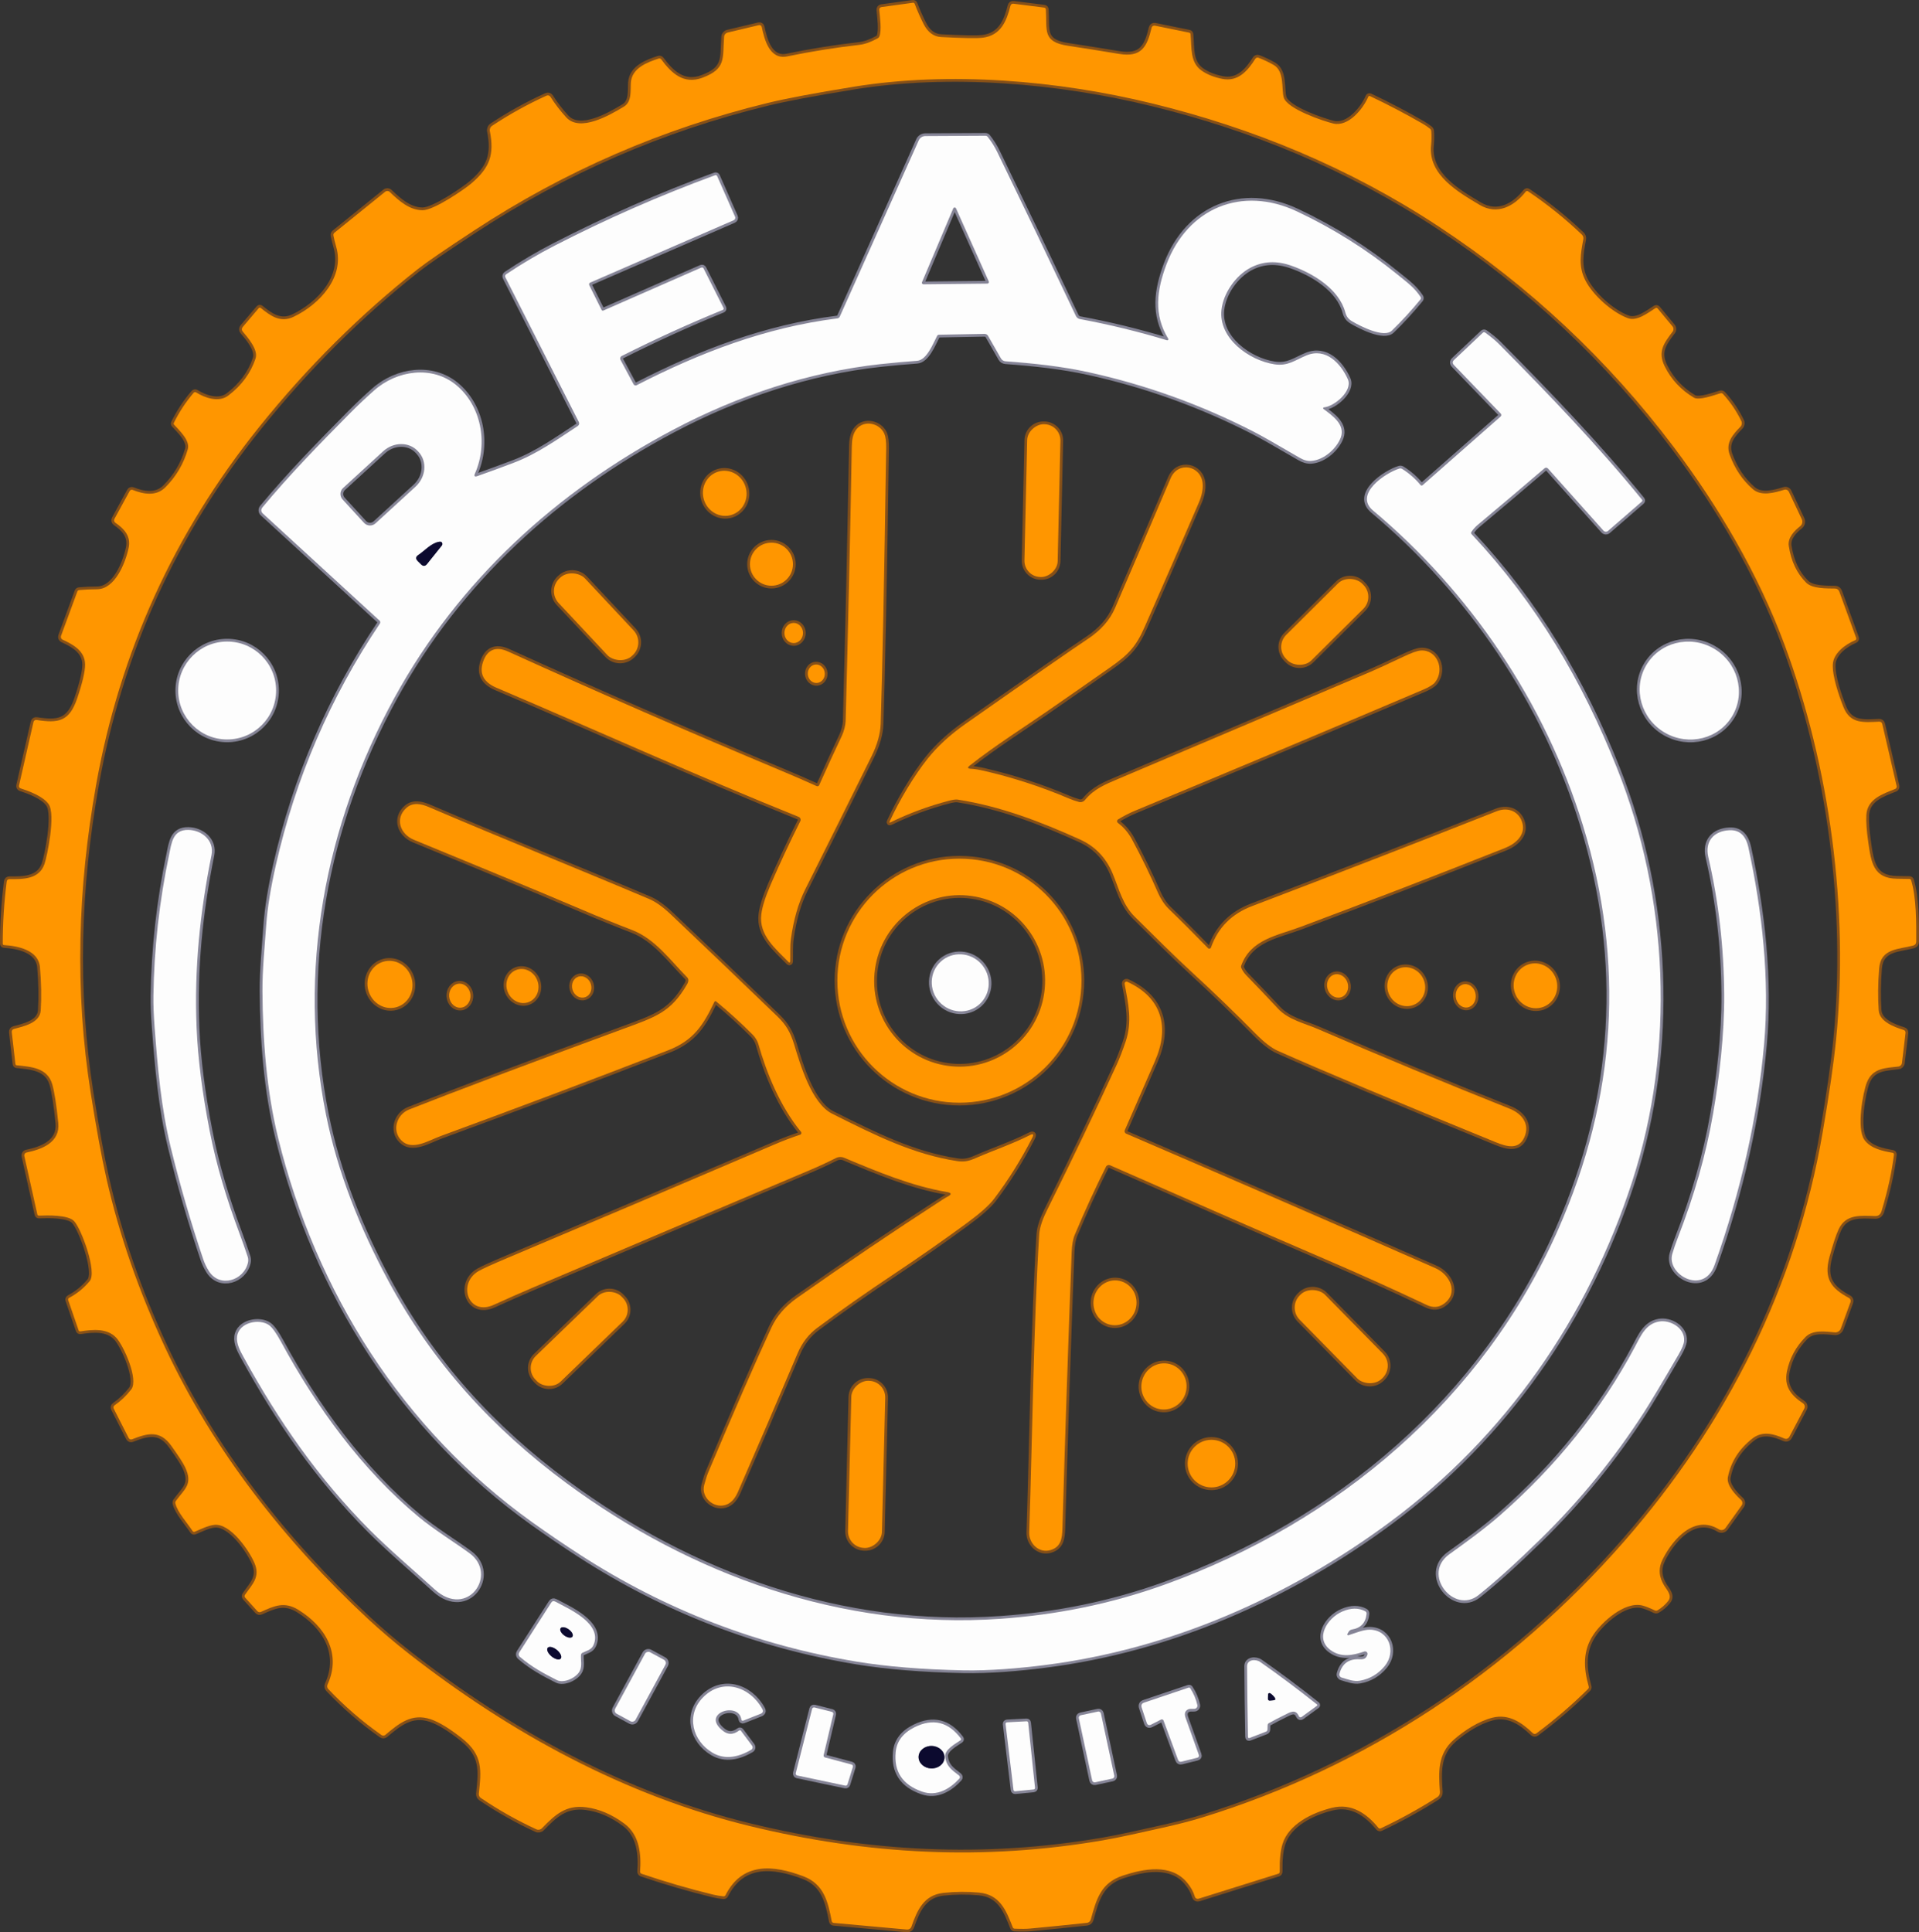 <?xml version="1.0" encoding="UTF-8"?>
<svg id="Capa_2" data-name="Capa 2" xmlns="http://www.w3.org/2000/svg" viewBox="0 0 698.48 703.35">
  <rect x="0" y="0" width="698.48" height="703.35" fill="#333333" stroke="none"/>
  <g id="Capa_1-2" data-name="Capa 1">
    <g>
      <g>
        <path d="m628.92,537.63c1.09-5.55,4.07-10.23,8.94-14.04,3.65-2.86,7.74-1.68,11.47-.04.91.39,1.6.15,2.06-.73l5.33-10.1c.36-.68.15-1.53-.5-1.96-4.3-2.87-6.96-6.13-5.79-11.67,1-4.77,3.25-8.92,6.76-12.45,2.72-2.74,7.32-1.92,10.66-1.67.96.08,1.85-.49,2.17-1.39l3.52-9.62c.21-.58-.03-1.23-.57-1.52-6.39-3.48-9.26-6.93-7.08-14.92,1.29-4.71,2.4-8.06,3.33-10.06,2.64-5.68,8.13-4.93,13.33-4.82,1.17.03,1.94-.59,2.32-1.86,2.25-7.46,3.75-14.29,4.5-20.5.04-.33-.18-.63-.51-.69-3.63-.62-8.05-1.56-10.27-4.73-2.92-4.18-.52-17.24.91-20.86,2.11-5.37,6.93-5.22,11.49-5.8.69-.09,1.22-.63,1.3-1.31l1.29-10.87c.07-.59-.18-.97-.74-1.14-3.34-1.07-8.71-2.93-9.02-7.13-.34-4.57-.29-9.65.16-15.26.58-7.38,7.17-6.9,12.36-8.31.75-.21,1.13-.7,1.13-1.47.02-6.97.08-15.87-1.83-22.27-.1-.33-.32-.5-.67-.51-.93-.02-2.42-.04-4.45-.07-8.59-.1-9.43-5.8-10.51-13.34-.59-4.06-.82-7.32-.7-9.77.28-5.93,5.91-7.74,10.5-9.58.41-.17.64-.61.54-1.04l-5.22-22.56c-.15-.62-.54-.92-1.17-.89-5.66.21-10.52.91-13-5.37-1.76-4.46-4.06-11.21-3.85-15.47.19-4.1,4.58-7.31,8.13-8.79.33-.13.49-.51.37-.85l-6.16-16.92c-.24-.63-.83-1.06-1.5-1.07-3.02-.04-8.28.1-10.5-2.1-3.39-3.35-5.51-7.8-6.36-13.37-.47-3.03,2.05-5.57,4.12-7.19.78-.61,1.03-1.67.61-2.56l-4.7-9.98c-.3-.64-1.02-.96-1.69-.75-3.51,1.07-8.34,2.46-11.4-.19-3.79-3.28-6.61-7.47-8.46-12.57-1.6-4.4,1.22-7.37,3.93-10.2.52-.54.64-1.35.32-2.02-1.75-3.63-3.99-6.93-6.7-9.9-.23-.25-.57-.34-.89-.25-2.33.69-7.8,2.71-9.66,1.62-4.71-2.79-8.25-6.59-10.64-11.4-2.69-5.43-.19-8.56,2.89-12.65.42-.56.4-1.34-.05-1.89l-5.38-6.49c-.25-.31-.55-.36-.9-.14-2.76,1.75-6.67,4.85-9.98,3.63-5.83-2.16-12.78-8.43-15.49-13.8-2.56-5.06-1.73-9.56-.72-14.92.12-.64-.09-1.29-.56-1.73-6.08-5.8-12.61-11.05-19.58-15.74-.26-.18-.62-.12-.82.13-4.19,5.31-10.32,8.68-16.82,4.81-7.98-4.76-18.64-10.95-17.65-21.54.19-1.96.21-3.73.08-5.32-.03-.34-.2-.65-.46-.86-.84-.67-1.73-1.28-2.67-1.82-6.29-3.62-12.68-6.97-19.17-10.04-.24-.11-.53,0-.63.24-1.88,4.4-7.22,11.02-12.71,9.74-3.43-.8-16.76-5.25-18.04-9.44-.91-2.95.36-9.54-3.65-11.86-1.79-1.03-3.64-1.9-5.55-2.63-.44-.17-.94,0-1.19.4-2.74,4.35-6.28,8.47-12.07,7.27-3.02-.62-5.51-1.62-7.46-3.01-4.25-3.01-3.55-8.19-4.01-13.2-.03-.35-.22-.56-.57-.63l-12.42-2.53c-.54-.11-1.07.23-1.2.76-1.65,6.95-3.67,10.89-11.86,9.52-6.16-1.03-12.33-2.01-18.5-2.94-9.48-1.42-7.66-5.54-8.11-13.17-.02-.45-.25-.7-.7-.75l-11.04-1.39c-.63-.07-1.02.19-1.17.8-1.4,5.52-3.46,10.68-9.98,11.55-2.07.28-7.15.2-15.24-.23-2.74-.15-4.87-1.74-6.4-4.77-1.19-2.35-2.26-4.78-3.22-7.29-.13-.32-.36-.46-.7-.41l-11.4,1.56c-.5.07-.85.52-.8,1.02.22,2.41.93,7.39.06,9.64-.11.3-.33.55-.61.7-2.48,1.37-4.7,2.16-6.67,2.39-8.83,1.01-17.6,2.41-26.31,4.21-6.41,1.32-8.27-6.19-9.25-10.75-.1-.46-.56-.74-1.02-.64l-11.37,2.7c-.73.17-1.26.79-1.31,1.53-.59,7.92.84,11.67-7.92,14.94-6.71,2.5-11.16-1.55-14.93-6.68-.22-.3-.61-.42-.96-.31-4.2,1.35-9.75,3.47-10.12,8.7-.2,2.94.43,7.01-2.56,8.81-5.28,3.18-15.96,9.35-20.96,3.89-2.2-2.41-4.11-4.9-5.74-7.48-.3-.48-.91-.66-1.43-.42-6.9,3.13-13.51,6.78-19.82,10.97-.65.42-.97,1.2-.82,1.96,1.68,8.56-.03,13.29-6.73,19.01-2.65,2.25-13.64,9.79-17.76,9.77-4.81-.02-8.71-3.54-11.94-6.66-.46-.44-1.18-.47-1.68-.07l-18.47,14.92c-.29.23-.43.61-.36.98.19,1.05.54,2.47,1.05,4.26,3.08,10.95-6.08,20.82-15.5,25.34-4.86,2.34-8.41-.32-12.01-3.21-.22-.18-.54-.15-.72.07l-5.85,6.89c-.4.47-.4,1.15,0,1.61,1.92,2.26,5.74,6.69,4.69,9.83-1.77,5.32-5.09,9.83-9.96,13.52-3.4,2.57-8.46.85-11.66-1.18-.29-.18-.67-.13-.89.13-2.89,3.36-5.3,7.03-7.24,11-.1.21-.06.45.09.61,1.91,2.12,5.91,5.75,5,8.94-1.5,5.28-4.22,9.9-8.15,13.85-3.42,3.44-8.04,2.48-11.92.96-.41-.16-.88.01-1.09.4l-5.54,10.15c-.26.49-.12,1.1.34,1.41,3.18,2.18,5.75,4.86,4.81,9.22-1.17,5.42-4.92,14.96-11.51,14.98-2.1,0-4.26.1-6.49.3-.29.02-.54.21-.64.48l-5.96,16.21c-.19.53.06,1.12.57,1.36,3.86,1.79,8.16,4.09,8.2,9.06,0,2.51-.95,6.63-2.9,12.38-2.83,8.35-6.79,9.03-14.78,7.78-.51-.08-.99.24-1.11.74l-5.27,23.15c-.1.43.15.87.57,1.01,3.18,1.05,8.28,2.9,10.25,5.81,2.55,3.75-.56,18.94-1.56,21.77-1.98,5.6-7.83,5.5-12.65,5.46-.65-.01-1.01.31-1.09.95-.95,7.48-1.43,14.99-1.43,22.53,0,.33.17.51.5.53,5.01.31,12.49,1.83,13.03,8.01.49,5.67.59,10.91.29,15.74-.28,4.59-6.12,5.8-9.67,6.75-.65.17-.94.6-.87,1.27l1.31,11.46c.03.32.21.5.52.53,5.08.55,11.2.81,12.93,6.99.8,2.86,1.52,7.53,2.17,14,.71,7.12-5.96,9.58-11.51,10.74-.6.12-.98.71-.85,1.31l4.72,21.17c.08.37.3.54.67.52,2.96-.11,10.63-.36,12.79,2.05,2.69,3,8.36,18.47,5.62,21.76-2.13,2.55-4.61,4.58-7.45,6.07-.33.17-.48.56-.36.91l3.76,10.91c.11.34.35.48.7.43,4.47-.71,9.77-1.21,13.04,2.34,2.65,2.86,8.2,15.17,5.43,18.76-1.76,2.28-3.79,4.22-6.09,5.81-.38.26-.51.77-.3,1.18l5.46,10.73c.23.44.75.64,1.21.46,5.73-2.24,10.14-3.43,14.28,2.34,2.62,3.65,4.29,6.23,5.01,7.73,3.04,6.36-.21,7.98-3.34,12.37-.19.27-.25.57-.17.9.79,3.29,4.34,7.07,6.27,10.04.2.31.47.39.8.25,2.26-.95,4.76-2.22,7.06-2.49,5.86-.69,12.63,9.24,14.62,13.79,2.28,5.23-.77,7.8-3.42,11.66-.22.32-.2.74.06,1.03l4.45,4.93c.33.36.85.47,1.29.27,4.88-2.19,8.5-3.92,13.65-.75,9.61,5.93,15.83,15.78,10.61,27.19-.25.55-.15,1.2.27,1.64,5.88,6.22,12.32,11.79,19.33,16.72.45.32,1.05.29,1.47-.06,4.9-4.12,9.56-8.01,16.48-5.67,3.09,1.05,6.93,3.39,11.51,7.04,7.53,6,6.91,11.56,6,20.06-.06.62.22,1.22.73,1.56,6.43,4.35,13.18,8.16,20.24,11.41.67.31,1.47.16,1.99-.37,4.7-4.81,8.61-8.62,16.07-7.66,4.79.62,9.45,2.61,13.97,5.97,5.52,4.09,6.17,11.15,5.7,17.43-.02.36.2.69.54.8,8.62,2.93,17.29,5.46,26.02,7.59,1.21.29,2.46.5,3.77.63.32.03.63-.14.77-.43,6.12-12.1,17.4-11.02,28.4-6.84,7.45,2.83,8.91,9.32,10.25,16.31.07.34.35.6.7.63l26.65,2.42c.74.06,1.43-.38,1.67-1.08,2.07-5.9,4.44-11.48,11.64-12.26,4.3-.47,8.6-.5,12.91-.11,7.68.7,9.91,6.46,12.33,12.64.11.29.38.48.68.49,2.37.11,4.29.09,5.74-.05,6.95-.65,13.81-1.34,20.57-2.07.66-.07,1.22-.54,1.4-1.18,2.07-7.36,3.56-13.35,11.74-16.04,7.5-2.47,17.5-4.47,23.32,2.57,1.35,1.63,2.26,3.28,2.75,4.93.25.85.79,1.15,1.64.88l28.73-9.01c.4-.12.6-.39.59-.81-.07-4.22.26-7.56,1.01-10.01,2.21-7.31,10.94-11.46,18.01-13.2,7.15-1.76,12.6,2.03,16.91,7.29.2.25.55.32.84.18,7.11-3.35,13.98-7.13,20.61-11.35.63-.4.99-1.11.94-1.86-.52-7.22-.89-13.89,5.11-19.11,3.8-3.31,8.91-6.66,13.98-7.96,5.94-1.52,10.68,1.76,14.71,5.63.36.35.92.38,1.32.08,6.64-4.94,12.9-10.32,18.79-16.15.25-.25.33-.56.24-.91-1.92-6.78-2.19-13.04,1.71-18.86,3.02-4.52,11.25-12.13,17.7-10.65,1.09.25,2.66.86,4.69,1.83.29.14.64.13.92-.03,1.49-.87,2.77-1.99,3.86-3.34,1.62-2.01-.34-3.98-1.35-5.61-1.99-3.22-2.29-6.31-.54-9.76,3.62-7.13,11.46-16.28,20.41-10.78.79.49,1.83.28,2.37-.48l5.86-8.17c.47-.65.38-1.55-.21-2.09-2.06-1.92-5.34-5.3-4.76-8.3" vector-effect="non-scaling-stroke" style="fill: none; stroke: #865018; stroke-width: 2px;"/>
        <path d="m649.49,234.52c-9.5-25.56-23.94-50.14-40.32-71.86-23.89-31.67-52.4-58.42-85.53-80.23-32.72-21.55-67.85-35.87-104.08-44.73-34.35-8.41-73.84-11.8-108.76-6.13-14.35,2.33-24.85,4.31-31.5,5.94-38.18,9.31-73.69,24.73-106.54,46.26-10.55,6.91-17.46,11.65-20.72,14.22-20.98,16.53-40.19,35.64-57.64,57.35-31.01,38.59-50.82,82.07-59.43,130.43-6.66,37.4-7.87,74.66-1.92,112.24,2.02,12.78,3.91,23.05,5.66,30.8,4.67,20.67,11.82,41.26,21.44,61.78,17.47,37.29,43.64,70.58,73.66,98.55,4.79,4.45,9.86,8.77,15.21,12.95,36.7,28.65,78.45,51.54,123.97,62.6,42.77,10.4,85.01,12.64,128.5,5.16,6.58-1.13,13.88-2.86,20.79-4.37,6.01-1.32,11.15-2.64,15.42-3.96,59.15-18.25,111.94-52.93,153.54-100.56,37.32-42.74,62.49-92.57,72.15-148.69,2.41-13.99,4.04-25.25,4.89-33.76,4.75-47.58-2.29-99.55-18.79-143.99" vector-effect="non-scaling-stroke" style="fill: none; stroke: #865018; stroke-width: 2px;"/>
        <path d="m172.89,172.32c4.87-11.03,2.26-24.72-6.95-32.26-8.57-7.01-21.33-5.43-29.78,2.07-3.05,2.7-6,5.49-8.86,8.38-10.92,11.03-21.94,22.3-31.85,34.26-.51.62-.45,1.53.14,2.07l42.58,39.08c.29.26.32.72.08,1.08-18.02,26.85-30.63,56.11-37.82,87.79-1.9,8.36-3.07,15.54-3.5,21.55-.59,8.19-1.45,16.72-1.4,24.58.11,17.75,1.48,36.09,5.72,53.35,13.76,55.96,45.27,106.02,92.47,139.8,5.76,4.12,11.61,8.1,17.55,11.94,30.87,19.93,64.46,32.88,100.77,38.85,10.8,1.77,23.64,2.82,38.53,3.13,9.59.2,20.46-.75,29.56-1.9,45.84-5.78,88.89-24.71,125.99-52.24,41.73-30.96,71.94-74.28,87.98-123.81,15.73-48.58,13.33-103.05-5.51-150.38-12.64-31.78-29.38-60.09-52.93-85.2-.26-.27-.29-.56-.08-.87.63-.95,1.39-1.79,2.28-2.54,8.24-6.89,16.35-13.76,24.33-20.6.37-.32.93-.28,1.25.09l20.2,22.62c.43.47,1.16.52,1.64.1l12.32-10.69c.21-.18.24-.5.06-.71-16.1-19.75-34.12-38.57-52.07-56.64-1.31-1.32-2.99-2.71-5.04-4.17-.24-.18-.58-.16-.81.05l-10.46,9.89c-.66.62-.68,1.25-.05,1.9l17,17.65c.29.31.28.79-.04,1.07l-28.33,24.95c-.3.27-.58.25-.84-.06-1.91-2.29-4.12-4.22-6.65-5.81-.32-.2-.66-.25-1.02-.14-5.05,1.52-16.68,9.34-9.6,15.27,35.4,29.68,62.67,69.93,76.37,114.5,15.32,49.86,12.33,98.93-8.97,147.2-27.24,61.74-80.09,106.5-143.12,129.23-19.59,7.06-39.37,11.03-59.93,12.47-57.37,4.02-112.48-15.86-157.91-49.38-26.92-19.86-48.92-44.02-64.93-73.8-10.24-19.05-18.38-39.27-22.59-60.29-10.46-52.27-.58-105.31,24.94-151.84,23.42-42.71,59.16-75.13,101.39-97.47,23.46-12.42,49.37-21.08,75.62-23.92,4.38-.47,8.77-.87,13.17-1.19,3.55-.25,5.81-6.26,7.3-9.07.14-.27.37-.41.68-.42l16.57-.31c.54,0,1.05.27,1.31.74l4.68,8.19c.34.6.96.99,1.64,1.04,10.13.74,20.49,1.83,30.32,4,20.87,4.6,40.85,11.8,59.94,21.59,2.87,1.47,8.48,4.65,16.84,9.54,1.49.87,2.9,1.25,4.24,1.14,4.71-.36,9.25-4.62,10.7-8.49,1.78-4.76-3.15-8.08-6.29-10.43-.23-.17-.13-.55.16-.57,3.72-.29,10.61-6,8.7-10.27-2.59-5.77-7.99-11.55-15.01-8.66-4.21,1.73-6.82,4.01-11.69,3.25-9.31-1.44-20.41-9.47-19.28-19.81.66-6.06,5.13-12.47,10.51-15.32,4.55-2.42,9.52-2.67,14.93-.76,7.95,2.81,17.3,8.47,19.6,16.9.44,1.62,1.13,2.53,2.48,3.33,3.01,1.79,11.61,6.19,14.48,3.41,3.69-3.58,7.16-7.37,10.43-11.36.21-.26.23-.63.04-.91-2.28-3.39-4.37-4.87-8.51-8.23-11.23-9.11-23.4-16.74-36.49-22.9-20.07-9.44-39.72-1.26-47.49,19.24-3.58,9.47-4.73,18.37.62,27.08.19.31-.1.68-.44.58-10.41-3.15-20.97-5.72-31.68-7.71-.63-.11-1.18-.53-1.46-1.12-9.45-19.95-19-39.84-28.63-59.67-.95-1.97-2.11-3.81-3.47-5.53-.21-.27-.5-.41-.85-.41l-21.88.11c-1.03.01-1.96.61-2.38,1.55l-28.75,64.17c-.16.35-.49.6-.87.65-26.07,3.3-49.91,12.41-73.07,24.32-.4.21-.89.05-1.1-.34l-4.77-8.9c-.27-.5-.07-1.13.44-1.39,12.04-6.08,24.3-11.67,36.79-16.77.28-.11.4-.44.27-.71l-7.23-14.33c-.21-.41-.52-.53-.95-.34l-35.5,15.58c-.33.15-.57.06-.73-.26l-4.42-8.86c-.2-.4-.1-.85.23-.99l52.31-22.74c.49-.21.71-.78.5-1.27l-6.54-14.81c-.12-.28-.44-.41-.73-.31-19.97,7.33-39.43,15.87-58.38,25.62-6.02,3.1-11.91,6.58-17.67,10.43-.37.24-.49.73-.29,1.13l26.73,52.66c.26.51.09,1.14-.39,1.46-7.6,4.98-14.82,10.14-23.25,13.35-4.33,1.65-8.75,3.27-13.26,4.86-1.04.37-1.34.05-.89-.96" vector-effect="non-scaling-stroke" style="fill: none; stroke: #858496; stroke-width: 2px;"/>
        <path d="m298.17,285.77c-.16.36-.58.52-.94.36-4.27-1.93-8.57-3.8-12.9-5.61-33.35-13.97-66.48-28.42-99.4-43.37-4.43-2.02-7.67-.7-9.16,3.89-1.37,4.21.27,7.3,4.91,9.28,36.7,15.62,73.16,32.17,110.02,47.01.62.25.89.98.59,1.57-3.86,7.72-7.44,15.4-10.75,23.03-1.93,4.47-3.08,8.08-3.43,10.83-.98,7.61,5.2,12.6,9.98,17.48.19.19.52.06.53-.21.1-2.74-.11-5.62.25-8.22.98-7.09,2.71-13.11,5.19-18.04,8.09-16.11,16.14-32.25,24.13-48.41,2.12-4.28,3.24-8.23,3.36-11.85.63-19.16,1.3-52.6,2.01-100.31.04-2.42-.18-4.18-.65-5.27-1.67-3.9-7.31-5.21-10.13-1.74-1.43,1.74-1.7,4.08-1.74,6.32-.6,33.33-1.35,66.67-2.25,100-.04,1.37-.61,3.71-1.32,5.21-2.85,6.02-5.62,12.04-8.3,18.05" vector-effect="non-scaling-stroke" style="fill: none; stroke: #865018; stroke-width: 2px;"/>
        <path d="m385.97,160.46c.07-3.26-2.52-5.97-5.77-6.04h-.28c-3.26-.08-5.97,2.51-6.04,5.77l-.99,43.79c-.07,3.26,2.52,5.97,5.77,6.04h.28c3.26.08,5.97-2.51,6.04-5.77l.99-43.79" vector-effect="non-scaling-stroke" style="fill: none; stroke: #865018; stroke-width: 2px;"/>
        <path d="m440.78,344.88c-.16.45-.74.58-1.08.23-4.77-4.91-9.53-9.68-14.3-14.29-1.6-1.55-2.96-3.68-3.87-5.76-2.9-6.63-6.06-13.12-9.49-19.49-1.33-2.46-3.03-4.47-5.12-6.03-.45-.33-.41-1.01.06-1.3,2.03-1.25,4.14-2.32,6.33-3.23,34.93-14.49,69.8-29.14,104.61-43.94,2.29-.97,3.77-1.89,4.45-2.76,3.66-4.71.6-11.94-5.25-11.53-1.25.09-3.35.84-6.32,2.26-5.45,2.59-9.9,4.63-13.37,6.1-14.08,6-44.23,18.8-90.46,38.39-4.66,1.98-8.75,3.61-12.04,7.64-.54.66-1.4.94-2.22.73-1.17-.31-2.41-.74-3.74-1.3-10.02-4.25-20.33-7.6-30.93-10.05-1.77-.41-3.36-.65-4.76-.73-1.09-.07-1.21-.44-.35-1.13,8.94-7.08,20.53-14.47,27.77-19.49,7.81-5.4,15.61-10.83,23.4-16.29,6.77-4.74,9.41-7.62,12.55-14.76,6.62-15.02,13.18-30.06,19.68-45.13,1.12-2.59,1.59-4.93,1.42-7-.54-6.59-8.98-8.26-11.66-1.96-6.7,15.76-13.44,31.51-20.22,47.24-1.87,4.35-5.15,8.09-9.82,11.2-6.1,4.06-20.96,14.38-44.57,30.95-5.64,3.95-10.28,8.22-13.92,12.8-4.8,6.04-10.14,14.93-13.74,22.76-.18.39-.07.5.32.31,6.75-3.31,13.83-5.92,21.22-7.85,1.47-.39,2.54-.53,3.19-.43,15.58,2.41,30.21,8.03,44.51,14.5,5.5,2.49,9.45,6.58,11.86,12.25,2.37,5.62,3.65,11.5,8.16,15.94,7.05,6.96,13.68,13.65,21.31,20.67,7.69,7.07,15.19,14.32,22.52,21.75,3.15,3.19,5.86,5.29,8.14,6.31,15.96,7.12,42.44,18.23,79.43,33.32,4.01,1.63,8.26,2.8,10.33-1.76,2.24-4.93-.98-8.73-5.33-10.46-23.38-9.33-46.62-18.99-69.73-28.97-4.98-2.15-10.75-3.36-14.57-7.45-3.82-4.09-7.68-8.15-11.58-12.16-.75-.77-1.35-1.66-1.8-2.66-.12-.26-.13-.55-.03-.82,3.46-9.63,13.13-10.94,21.63-14.13,24.91-9.33,49.72-18.9,74.44-28.72,3.86-1.54,7.38-4.68,6.32-8.92-1.08-4.32-5.17-6.12-9.34-4.47-29.63,11.71-59.33,23.22-89.08,34.55-7.42,2.82-12.41,7.84-14.96,15.07" vector-effect="non-scaling-stroke" style="fill: none; stroke: #865018; stroke-width: 2px;"/>
        <path d="m266.28,187.42c4.17-1.32,6.45-5.9,5.09-10.24-1.37-4.34-5.86-6.8-10.04-5.47-4.17,1.32-6.45,5.9-5.09,10.24,1.37,4.34,5.86,6.8,10.04,5.47" vector-effect="non-scaling-stroke" style="fill: none; stroke: #865018; stroke-width: 2px;"/>
        <path d="m288.62,205.36c0-4.32-3.51-7.83-7.83-7.83s-7.83,3.51-7.83,7.83,3.51,7.83,7.83,7.83,7.83-3.51,7.83-7.83" vector-effect="non-scaling-stroke" style="fill: none; stroke: #865018; stroke-width: 2px;"/>
        <path d="m212.93,210.55c-2.4-2.57-6.43-2.7-9-.3l-.28.26c-2.57,2.41-2.7,6.44-.3,9l17.7,18.91c2.4,2.57,6.43,2.7,9,.3l.28-.26c2.57-2.41,2.7-6.44.3-9l-17.7-18.91" vector-effect="non-scaling-stroke" style="fill: none; stroke: #865018; stroke-width: 2px;"/>
        <path d="m495.75,212.39c-2.41-2.42-6.32-2.43-8.74-.03l-18.86,18.73c-2.42,2.41-2.44,6.32-.03,8.74l.49.5c2.41,2.42,6.32,2.43,8.74.03l18.86-18.73c2.42-2.41,2.44-6.32.03-8.74l-.49-.5" vector-effect="non-scaling-stroke" style="fill: none; stroke: #865018; stroke-width: 2px;"/>
        <path d="m288.92,234.08c1.86,0,3.36-1.67,3.35-3.69,0-2.03-1.54-3.66-3.41-3.65-1.86,0-3.36,1.67-3.35,3.69,0,2.03,1.54,3.66,3.41,3.65" vector-effect="non-scaling-stroke" style="fill: none; stroke: #865018; stroke-width: 2px;"/>
        <path d="m100.5,251.34c0-9.84-7.98-17.82-17.82-17.82s-17.82,7.98-17.82,17.82,7.98,17.82,17.82,17.82,17.82-7.98,17.82-17.82" vector-effect="non-scaling-stroke" style="fill: none; stroke: #858496; stroke-width: 2px;"/>
        <path d="m630.63,260.43c4.88-8.48,1.77-19.41-6.93-24.42-8.71-5.01-19.71-2.19-24.59,6.29-4.88,8.48-1.77,19.41,6.93,24.42,8.71,5.01,19.71,2.19,24.59-6.29" vector-effect="non-scaling-stroke" style="fill: none; stroke: #858496; stroke-width: 2px;"/>
        <path d="m297.34,248.59c1.71-.12,2.99-1.72,2.86-3.57-.13-1.85-1.62-3.25-3.33-3.14-1.71.12-2.99,1.72-2.86,3.57.13,1.85,1.62,3.25,3.33,3.14" vector-effect="non-scaling-stroke" style="fill: none; stroke: #865018; stroke-width: 2px;"/>
        <path d="m291.21,413.04c-3.07,1.01-6.16,2.19-9.27,3.52-32.26,13.81-64.56,27.54-96.9,41.18-5.74,2.42-9.35,4.05-10.82,4.9-7.87,4.53-3.81,16.56,5.51,12.31,4.75-2.17,9.54-4.28,14.35-6.33,33.43-14.23,66.88-28.41,100.35-42.56,3.43-1.45,6.7-2.96,9.81-4.53.95-.48,2.06-.52,3.04-.11,11.88,4.99,24.59,10.31,37.34,12.46,1.78.31,1.87.87.26,1.69-.47.25-1.13.64-1.96,1.18-17.8,11.53-35.37,23.4-52.71,35.62-4.36,3.07-7.5,6.69-9.42,10.86-5.74,12.41-13.37,29.88-22.89,52.42-.51,1.19-1.03,2.81-1.58,4.85-1.22,4.55,3.37,8.47,7.54,7.35,2.38-.64,3.79-2.65,4.74-4.81,7.32-16.77,14.55-33.57,21.69-50.41,1.63-3.84,4-6.93,7.12-9.26,8.29-6.19,17.76-12.83,28.39-19.91,8.81-5.88,17.49-11.95,26.04-18.21,4.87-3.57,8.18-6.5,9.92-8.79,5.24-6.91,9.9-14.37,13.99-22.38.62-1.22.32-1.52-.9-.9-6.33,3.22-13.09,5.47-19.7,8.35-2.55,1.12-4.26,1.48-6.84,1.08-15.83-2.43-29.69-9.32-45.41-17.22-7.55-3.8-11.63-17.97-13.81-25.1-1.41-4.63-2.96-7.27-6.19-10.38-12.81-12.37-25.66-24.67-38.57-36.92-2.99-2.84-5.67-4.76-8.02-5.75-26.69-11.3-53.62-22.08-80.25-33.49-2.67-1.15-5.75-1.82-8.14.32-4.29,3.85-2.3,9.53,2.72,11.6,20.5,8.49,41.05,16.84,61.46,25.55,5.95,2.54,11.94,4.97,17.98,7.3,8.42,3.25,13.89,11.01,20.01,17.2.61.62.6,1.48-.03,2.58-5.9,10.24-11.43,11.87-23.61,16.35-34.66,12.75-60.51,22.49-77.54,29.21-4.56,1.8-6.4,7.72-2.77,11.29,3.9,3.84,9.92-.05,14.18-1.61,27.71-10.16,55.33-20.57,82.86-31.24,9.22-3.57,12.78-9.12,16.81-17.56.17-.37.42-.42.74-.16,4.64,3.81,9.08,7.85,13.31,12.11.84.85,1.66,2.21,1.94,3.17,3.06,10.74,7.92,22.78,15.55,32.1.3.37.14.93-.32,1.08" vector-effect="non-scaling-stroke" style="fill: none; stroke: #865018; stroke-width: 2px;"/>
        <path d="m87.05,448.63c-4.54-12.18-8.22-24.14-10.74-37.06-2.69-13.83-4.28-26.35-4.75-37.56-.9-21.27,1.23-41.93,5.43-62.76,1.08-5.36-3.54-9.09-8.42-9.18-5.73-.11-6.13,4.79-7.01,8.98-3.57,16.97-5.48,34.12-5.72,51.45-.05,3.2.1,7.03.44,11.5,1.08,14.29,2.31,29.1,5.88,43.71,3.35,13.69,7.28,27.21,11.79,40.58.51,1.51,1.19,2.94,2.04,4.31,3.94,6.35,12.81,3.54,14.27-3.07.15-.69.11-1.42-.11-2.1-.96-2.9-1.99-5.83-3.1-8.8" vector-effect="non-scaling-stroke" style="fill: none; stroke: #858496; stroke-width: 2px;"/>
        <path d="m610.65,450.67c-.73,1.88-1.39,3.79-1.96,5.72-2.23,7.54,11.4,15.2,15.36,4.1,9.65-27.05,15.66-53.81,18.04-80.28,2.11-23.52-.67-48.68-5.7-71.71-.95-4.39-3.27-6.5-6.95-6.31-5.57.28-9,3.97-7.65,9.8,3.76,16.22,5.69,32.98,5.78,50.28.08,13.94-1.73,29.81-4.07,43.23-2.54,14.66-6.82,29.72-12.85,45.17" vector-effect="non-scaling-stroke" style="fill: none; stroke: #858496; stroke-width: 2px;"/>
        <path d="m393.63,356.96c0-24.53-19.89-44.42-44.42-44.42s-44.42,19.89-44.42,44.42,19.89,44.42,44.42,44.42,44.42-19.89,44.42-44.42" vector-effect="non-scaling-stroke" style="fill: none; stroke: #865018; stroke-width: 2px;"/>
        <path d="m144.3,366.61c4.35-1.24,6.81-5.95,5.51-10.53-1.31-4.58-5.89-7.29-10.23-6.05-4.35,1.24-6.81,5.95-5.51,10.53,1.31,4.58,5.89,7.29,10.23,6.05" vector-effect="non-scaling-stroke" style="fill: none; stroke: #865018; stroke-width: 2px;"/>
        <path d="m561.5,366.6c4.14-1.4,6.31-6.02,4.86-10.3-1.45-4.29-5.98-6.63-10.12-5.23-4.14,1.4-6.31,6.02-4.86,10.3,1.45,4.29,5.98,6.63,10.12,5.23" vector-effect="non-scaling-stroke" style="fill: none; stroke: #865018; stroke-width: 2px;"/>
        <path d="m515.02,365.55c3.38-1.68,4.7-5.9,2.95-9.45-1.76-3.54-5.93-5.04-9.31-3.36-3.38,1.68-4.7,5.9-2.95,9.45,1.76,3.54,5.93,5.04,9.31,3.36" vector-effect="non-scaling-stroke" style="fill: none; stroke: #865018; stroke-width: 2px;"/>
        <path d="m192.49,364.72c2.96-1.18,4.32-4.75,3.04-7.97-1.29-3.21-4.73-4.86-7.7-3.68-2.96,1.18-4.32,4.75-3.04,7.97,1.29,3.21,4.73,4.86,7.7,3.68" vector-effect="non-scaling-stroke" style="fill: none; stroke: #865018; stroke-width: 2px;"/>
        <path d="m488.03,363.02c2.02-.57,3.13-2.89,2.48-5.18-.65-2.3-2.81-3.69-4.83-3.11-2.02.57-3.13,2.89-2.48,5.18.65,2.3,2.81,3.69,4.83,3.11" vector-effect="non-scaling-stroke" style="fill: none; stroke: #865018; stroke-width: 2px;"/>
        <path d="m212.94,362.99c1.84-.59,2.78-2.75,2.11-4.82-.67-2.07-2.7-3.27-4.53-2.68-1.84.59-2.78,2.75-2.11,4.82.67,2.07,2.7,3.27,4.53,2.68" vector-effect="non-scaling-stroke" style="fill: none; stroke: #865018; stroke-width: 2px;"/>
        <path d="m402.57,424.67c.27-.54.91-.77,1.47-.53,26.08,11.42,52.04,22.92,78.13,34.11,12.49,5.36,24.87,10.95,37.16,16.76,2.29,1.08,4.38.92,6.29-.49,5.54-4.1,1.87-10.72-3.11-12.91-37.41-16.45-74.94-32.77-112.58-48.95-.5-.22-.74-.8-.52-1.31,3.63-8.32,7.29-16.7,10.98-25.15,5.37-12.29,2.6-22.99-10.05-28.83-.52-.24-1.09.2-.99.76,1.36,7.29,2.84,13.72.34,21.08-1.13,3.32-2.19,6.07-3.19,8.25-7.5,16.36-15.96,34.03-25.39,53.01-1.41,2.83-2.68,6.06-2.85,8.79-2.04,32.43-2.46,72.35-3.65,108.5-.13,4.1,3.58,7.68,7.71,6.47,3.8-1.11,4.28-4.1,4.39-8.01.96-33.47,2.08-66.93,3.35-100.38.11-2.71.48-4.83,1.13-6.37,3.6-8.59,7.39-16.85,11.38-24.8" vector-effect="non-scaling-stroke" style="fill: none; stroke: #865018; stroke-width: 2px;"/>
        <path d="m167.76,366.79c2.13-.19,3.69-2.3,3.48-4.71-.21-2.41-2.11-4.21-4.25-4.02-2.13.19-3.69,2.3-3.48,4.71.21,2.41,2.11,4.21,4.25,4.02" vector-effect="non-scaling-stroke" style="fill: none; stroke: #865018; stroke-width: 2px;"/>
        <path d="m533.98,366.72c1.99-.22,3.4-2.3,3.14-4.65-.27-2.34-2.1-4.06-4.09-3.84-1.99.22-3.4,2.3-3.14,4.65.27,2.34,2.1,4.06,4.09,3.84" vector-effect="non-scaling-stroke" style="fill: none; stroke: #865018; stroke-width: 2px;"/>
        <path d="m405.1,482.35c4.32.38,8.14-2.95,8.54-7.44.4-4.5-2.77-8.45-7.08-8.83-4.32-.38-8.14,2.95-8.54,7.44-.4,4.5,2.77,8.45,7.08,8.83" vector-effect="non-scaling-stroke" style="fill: none; stroke: #865018; stroke-width: 2px;"/>
        <path d="m482.29,471.29c-2.44-2.49-6.43-2.52-8.91-.08l-.26.25c-2.48,2.44-2.52,6.43-.08,8.91l21.01,21.38c2.44,2.49,6.43,2.52,8.91.08l.26-.25c2.48-2.44,2.52-6.43.08-8.91l-21.01-21.38" vector-effect="non-scaling-stroke" style="fill: none; stroke: #865018; stroke-width: 2px;"/>
        <path d="m226.21,471.91c-2.34-2.41-6.19-2.48-8.6-.15l-22.57,21.8c-2.42,2.33-2.49,6.18-.15,8.6l.57.59c2.34,2.41,6.19,2.48,8.6.15l22.57-21.8c2.42-2.33,2.49-6.18.15-8.6l-.57-.59" vector-effect="non-scaling-stroke" style="fill: none; stroke: #865018; stroke-width: 2px;"/>
        <path d="m594.97,490.45c-12.11,22.69-28.36,42.98-48.75,60.89-5.72,5.03-12.34,9.83-18.71,14.41-10.14,7.29,1.74,21.93,10.61,14.88,6.15-4.89,13.65-11.66,22.5-20.31,14.32-14,26.91-29.41,37.76-46.24,2.19-3.39,6.37-10.37,12.54-20.95,1.29-2.21,1.98-3.9,2.07-5.05.37-4.65-5.01-7.79-9.16-7.05-4.87.87-6.64,5.27-8.86,9.42" vector-effect="non-scaling-stroke" style="fill: none; stroke: #858496; stroke-width: 2px;"/>
        <path d="m88.72,494.09c12.67,23.06,27.12,43.96,45.85,62.79,6.86,6.89,15.76,14.48,23.67,21.66,11.99,10.87,23.14-5.49,12.7-13.15-5.14-3.77-13.01-8.65-18.53-13.24-20.77-17.27-37.31-40.11-50.13-63.76-1.73-3.2-3.19-5.22-4.38-6.07-3.47-2.47-10.95-1.05-11.62,4.16-.33,2.57,1.15,5.27,2.44,7.61" vector-effect="non-scaling-stroke" style="fill: none; stroke: #858496; stroke-width: 2px;"/>
        <path d="m422.38,512.96c4.49.69,8.7-2.47,9.41-7.07.7-4.59-2.37-8.87-6.86-9.56-4.49-.69-8.7,2.47-9.41,7.07-.7,4.59,2.37,8.87,6.86,9.56" vector-effect="non-scaling-stroke" style="fill: none; stroke: #865018; stroke-width: 2px;"/>
        <path d="m322.21,508.78c.09-3.33-2.55-6.1-5.88-6.18h-.3c-3.33-.09-6.09,2.55-6.18,5.87l-1.19,48.79c-.09,3.33,2.55,6.1,5.88,6.18h.3c3.33.09,6.09-2.55,6.18-5.87l1.19-48.79" vector-effect="non-scaling-stroke" style="fill: none; stroke: #865018; stroke-width: 2px;"/>
        <path d="m449.61,532.74c0-4.78-3.88-8.66-8.66-8.66s-8.66,3.88-8.66,8.66,3.88,8.66,8.66,8.66,8.66-3.88,8.66-8.66" vector-effect="non-scaling-stroke" style="fill: none; stroke: #865018; stroke-width: 2px;"/>
        <path d="m211.97,601.62c1.44-.75,3.23-1.03,4.01-2.74,3.55-7.86-8.9-13.26-13.86-15.91-.62-.33-1.12-.2-1.51.4l-11.63,18.14c-.32.5-.22,1.16.23,1.55,4.42,3.79,8.58,5.98,13.5,8.49,2.58,1.31,7.38-.97,8.43-3.6.74-1.84.19-3.67.32-5.56.03-.35.2-.61.51-.77" vector-effect="non-scaling-stroke" style="fill: none; stroke: #858496; stroke-width: 2px;"/>
        <path d="m490.88,593.96c.25-.44.69-.75,1.19-.83,3.22-.53,5-2.42,5.33-5.68.05-.45-.13-.78-.53-.99-2.39-1.27-5.15-1.24-8.28.11-5.48,2.36-10.21,9.83-4.2,14.11,3.77,2.69,7.87,1.93,12.15.46.73-.25,1.43.46,1.16,1.18-.51,1.41-1.25,1.71-2.79,1.63-3.95-.2-6.4,1.56-7.37,5.27-.16.6.2,1.22.8,1.4,2.27.66,4.38,1.54,6.66,1.14,3.6-.65,6.6-2.42,9-5.32,4.36-5.27,1.57-13.14-5.36-13.25-2.46-.03-5.21,1.19-7.82,2.02-.29.09-.54-.22-.39-.48l.45-.77" vector-effect="non-scaling-stroke" style="fill: none; stroke: #858496; stroke-width: 2px;"/>
        <path d="m242.21,605.95c.35-.65.11-1.46-.53-1.8l-5.08-2.76c-.65-.35-1.45-.11-1.8.53l-10.89,20.05c-.35.65-.11,1.46.53,1.8l5.08,2.76c.65.35,1.45.11,1.8-.53l10.89-20.05" vector-effect="non-scaling-stroke" style="fill: none; stroke: #858496; stroke-width: 2px;"/>
        <path d="m461.84,627.21c1.78-.99,3.59-1.94,5.42-2.83,2.26-1.1,4.25-2.56,5.51.31.17.39.65.52.99.27l5.61-4.09c.16-.11.16-.34.01-.46-6.77-5.39-13.66-10.55-20.69-15.47-1.61-1.13-4.79-.93-4.78,1.56.05,8.59.16,17.14.33,25.65.01.45.23.59.65.43l5.86-2.26c.38-.15.58-.42.59-.83l.05-1.54c0-.31.18-.59.45-.74" vector-effect="non-scaling-stroke" style="fill: none; stroke: #858496; stroke-width: 2px;"/>
        <path d="m263.28,630.12c-8.62-6.53,5.7-10.97,6.55-4.22.05.33.39.53.7.4l6.31-2.5c.87-.35,1.08-.93.63-1.75-4.44-8.11-14.5-11.44-21.59-4.22-6.33,6.44-3.86,15.84,3.47,20.15,4.72,2.78,9.66,1.47,14.09-1.08.53-.3.68-1,.31-1.49l-4.07-5.44c-.15-.2-.44-.24-.64-.09-2.04,1.53-3.96,1.61-5.76.24" vector-effect="non-scaling-stroke" style="fill: none; stroke: #858496; stroke-width: 2px;"/>
        <path d="m423.5,626.25l5.26,14.24c.24.65.69.89,1.36.72l5.53-1.37c.67-.17.89-.57.66-1.22-1.61-4.43-3.2-8.87-4.77-13.34-.53-1.49-.24-2.51.86-3.06.73-.37,1.63-.15,2.42-.24.68-.07,1.14-.72.99-1.38-.49-2.2-1.36-4.24-2.61-6.13-.12-.18-.36-.26-.57-.19l-16.14,5.44c-.93.31-1.24.93-.93,1.86l1.79,5.43c.29.89.86,1.13,1.7.7l3.55-1.81c.35-.18.77-.01.9.35" vector-effect="non-scaling-stroke" style="fill: none; stroke: #858496; stroke-width: 2px;"/>
        <path d="m300.3,639.7c-.37-.1-.6-.48-.51-.85l3.51-14.9c.09-.38-.14-.76-.52-.85l-6.33-1.6c-.38-.09-.77.14-.86.52l-5.95,23.38c-.1.39.15.79.54.87l17.48,3.68c.36.07.71-.14.82-.49l1.95-6.3c.12-.39-.1-.8-.49-.9l-9.64-2.56" vector-effect="non-scaling-stroke" style="fill: none; stroke: #858496; stroke-width: 2px;"/>
        <path d="m400.72,623.67c-.1-.48-.58-.78-1.06-.68l-6.32,1.35c-.48.11-.79.58-.68,1.06l4.86,22.66c.1.48.58.78,1.06.68l6.32-1.35c.48-.11.79-.58.68-1.06l-4.86-22.67" vector-effect="non-scaling-stroke" style="fill: none; stroke: #858496; stroke-width: 2px;"/>
        <path d="m374.24,627.04c-.04-.3-.3-.53-.6-.51l-7.09.37c-.33.02-.58.31-.54.64l2.88,23.97c.04.3.32.53.62.5l6.7-.65c.31-.03.54-.31.51-.62l-2.48-23.7" vector-effect="non-scaling-stroke" style="fill: none; stroke: #858496; stroke-width: 2px;"/>
        <path d="m344.04,639.38c-.29-2.56,3.87-4.76,5.61-5.96.2-.14.25-.42.1-.62-4.53-6.07-10.14-7.45-16.85-4.12-4.21,2.09-6.5,5.11-6.89,9.06-.69,7.12,2.51,11.92,9.59,14.39,5.38,1.88,10.12-.96,13.59-4.73.3-.32.26-.83-.09-1.1-2.66-2.08-4.66-3.32-5.06-6.92" vector-effect="non-scaling-stroke" style="fill: none; stroke: #858496; stroke-width: 2px;"/>
        <path d="m335.59,102.71c-.16.36.11.77.51.76l23.3-.24c.4-.01.66-.42.5-.78l-11.93-26.6c-.2-.44-.82-.43-1.01.01l-11.37,26.85" vector-effect="non-scaling-stroke" style="fill: none; stroke: #858496; stroke-width: 2px;"/>
        <path d="m124.69,181.8l7.81,8.52c1.1,1.2,2.97,1.28,4.17.18l14.57-13.35c3.81-3.5,4.32-9.15,1.14-12.62l-.27-.29c-3.18-3.48-8.85-3.46-12.67.04l-14.57,13.35c-1.2,1.1-1.28,2.96-.18,4.17" vector-effect="non-scaling-stroke" style="fill: none; stroke: #858496; stroke-width: 2px;"/>
        <path d="m160.82,198.57c.14-.18.21-.41.19-.63-.07-.63-.49-.88-1.26-.73-2.94.57-5.21,3.29-7.46,4.78-.99.66-1.07,1.41-.22,2.26l1.18,1.17c.77.77,1.5.73,2.19-.13l5.38-6.72" vector-effect="non-scaling-stroke" style="fill: none; stroke: #858496; stroke-width: 2px;"/>
        <path d="m344.89,387.94c17.01,2.42,32.76-9.45,35.19-26.52,2.43-17.06-9.39-32.86-26.39-35.28-17.01-2.42-32.76,9.45-35.19,26.52-2.43,17.06,9.39,32.86,26.39,35.28" vector-effect="non-scaling-stroke" style="fill: none; stroke: #865018; stroke-width: 2px;"/>
        <path d="m356.57,365.48c4.19-3.83,4.43-10.4.53-14.68-3.9-4.27-10.47-4.63-14.67-.8-4.19,3.83-4.43,10.4-.53,14.68,3.9,4.27,10.47,4.63,14.67.8" vector-effect="non-scaling-stroke" style="fill: none; stroke: #858496; stroke-width: 2px;"/>
        <path d="m208.35,595.73c.44-.62-.17-1.81-1.35-2.65-1.19-.85-2.51-1.04-2.94-.42-.44.62.17,1.81,1.35,2.65,1.19.85,2.51,1.04,2.94.42" vector-effect="non-scaling-stroke" style="fill: none; stroke: #858496; stroke-width: 2px;"/>
        <path d="m204.11,603.7c.53-.65-.1-2.05-1.41-3.13-1.32-1.08-2.81-1.44-3.34-.79-.53.65.1,2.05,1.41,3.13,1.32,1.08,2.81,1.44,3.34.79" vector-effect="non-scaling-stroke" style="fill: none; stroke: #858496; stroke-width: 2px;"/>
        <path d="m463.96,617.9c-.44-.61-.97-1.12-1.6-1.55-.34-.23-.8,0-.81.41l-.04,1.5c-.02.55.24.79.79.74l1.22-.12c.71-.07.86-.39.44-.98" vector-effect="non-scaling-stroke" style="fill: none; stroke: #858496; stroke-width: 2px;"/>
        <path d="m343.78,639.81c.09-2.27-1.94-4.19-4.54-4.3-2.61-.11-4.8,1.63-4.89,3.89-.09,2.27,1.94,4.19,4.54,4.3,2.61.11,4.8-1.63,4.89-3.89" vector-effect="non-scaling-stroke" style="fill: none; stroke: #858496; stroke-width: 2px;"/>
      </g>
      <path d="m628.92,537.63c-.58,3,2.7,6.38,4.76,8.3.59.54.68,1.44.21,2.09l-5.86,8.17c-.54.76-1.58.97-2.37.48-8.95-5.5-16.79,3.65-20.41,10.78-1.75,3.45-1.45,6.54.54,9.76,1.01,1.63,2.97,3.6,1.35,5.61-1.09,1.35-2.37,2.47-3.86,3.34-.28.16-.63.17-.92.03-2.03-.97-3.6-1.58-4.69-1.83-6.45-1.48-14.68,6.13-17.7,10.65-3.9,5.82-3.63,12.08-1.71,18.86.09.35,0,.66-.24.91-5.89,5.83-12.15,11.21-18.79,16.15-.4.3-.96.27-1.32-.08-4.03-3.87-8.77-7.15-14.71-5.63-5.07,1.3-10.18,4.65-13.98,7.96-6,5.22-5.63,11.89-5.11,19.11.05.75-.31,1.46-.94,1.86-6.63,4.22-13.5,8-20.61,11.35-.29.14-.64.07-.84-.18-4.31-5.26-9.76-9.05-16.91-7.29-7.07,1.74-15.8,5.89-18.01,13.2-.75,2.45-1.08,5.79-1.01,10.01.01.42-.19.69-.59.81l-28.73,9.01c-.85.27-1.39-.03-1.64-.88-.49-1.65-1.4-3.3-2.75-4.93-5.82-7.04-15.82-5.04-23.32-2.57-8.18,2.69-9.67,8.68-11.74,16.04-.18.64-.74,1.11-1.4,1.18-6.76.73-13.62,1.42-20.57,2.07-1.45.14-3.37.16-5.74.05-.3-.01-.57-.2-.68-.49-2.42-6.18-4.65-11.94-12.33-12.64-4.31-.39-8.61-.36-12.91.11-7.2.78-9.57,6.36-11.64,12.26-.24.7-.93,1.14-1.67,1.08l-26.65-2.42c-.35-.03-.63-.29-.7-.63-1.34-6.99-2.8-13.48-10.25-16.31-11-4.18-22.28-5.26-28.4,6.84-.14.29-.45.46-.77.43-1.31-.13-2.56-.34-3.77-.63-8.73-2.13-17.4-4.66-26.02-7.59-.34-.11-.56-.44-.54-.8.47-6.28-.18-13.34-5.7-17.43-4.52-3.36-9.18-5.35-13.97-5.97-7.46-.96-11.37,2.85-16.07,7.66-.52.53-1.32.68-1.99.37-7.06-3.25-13.81-7.06-20.24-11.41-.51-.34-.79-.94-.73-1.56.91-8.5,1.53-14.06-6-20.06-4.58-3.65-8.42-5.99-11.51-7.04-6.92-2.34-11.58,1.55-16.48,5.67-.42.35-1.02.38-1.47.06-7.01-4.93-13.45-10.5-19.33-16.72-.42-.44-.52-1.09-.27-1.64,5.22-11.41-1-21.26-10.61-27.19-5.15-3.17-8.77-1.44-13.65.75-.44.2-.96.09-1.29-.27l-4.45-4.93c-.26-.29-.28-.71-.06-1.03,2.65-3.86,5.7-6.43,3.42-11.66-1.99-4.55-8.76-14.48-14.62-13.79-2.3.27-4.8,1.54-7.06,2.49-.33.14-.6.06-.8-.25-1.93-2.97-5.48-6.75-6.27-10.04-.08-.33-.02-.63.17-.9,3.13-4.39,6.38-6.01,3.34-12.37-.72-1.5-2.39-4.08-5.01-7.73-4.14-5.77-8.55-4.58-14.28-2.34-.46.18-.98-.02-1.21-.46l-5.46-10.73c-.21-.41-.08-.92.3-1.18,2.3-1.59,4.33-3.53,6.09-5.81,2.77-3.59-2.78-15.9-5.43-18.76-3.27-3.55-8.57-3.05-13.04-2.34-.35.05-.59-.09-.7-.43l-3.76-10.91c-.12-.35.03-.74.36-.91,2.84-1.49,5.32-3.52,7.45-6.07,2.74-3.29-2.93-18.76-5.62-21.76-2.16-2.41-9.83-2.16-12.79-2.05-.37.02-.59-.15-.67-.52l-4.72-21.17c-.13-.6.25-1.19.85-1.31,5.55-1.16,12.22-3.62,11.51-10.74-.65-6.47-1.37-11.14-2.17-14-1.73-6.18-7.85-6.44-12.93-6.99-.31-.03-.49-.21-.52-.53l-1.31-11.46c-.07-.67.22-1.1.87-1.27,3.55-.95,9.39-2.16,9.67-6.75.3-4.83.2-10.07-.29-15.74-.54-6.18-8.02-7.7-13.03-8.01-.33-.02-.5-.2-.5-.53,0-7.54.48-15.05,1.43-22.53.08-.64.44-.96,1.09-.95,4.82.04,10.67.14,12.65-5.46,1-2.83,4.11-18.02,1.56-21.77-1.97-2.91-7.07-4.76-10.25-5.81-.42-.14-.67-.58-.57-1.01l5.27-23.15c.12-.5.6-.82,1.11-.74,7.99,1.25,11.95.57,14.78-7.78,1.95-5.75,2.91-9.87,2.9-12.38-.04-4.97-4.34-7.27-8.2-9.06-.51-.24-.76-.83-.57-1.36l5.96-16.21c.1-.27.35-.46.64-.48,2.23-.2,4.39-.3,6.49-.3,6.59-.02,10.34-9.56,11.51-14.98.94-4.36-1.63-7.04-4.81-9.22-.46-.31-.6-.92-.34-1.41l5.54-10.15c.21-.39.68-.56,1.09-.4,3.88,1.52,8.5,2.48,11.92-.96,3.93-3.95,6.65-8.57,8.15-13.85.91-3.19-3.09-6.82-5-8.94-.15-.16-.19-.4-.09-.61,1.94-3.97,4.35-7.64,7.24-11,.22-.26.6-.31.89-.13,3.2,2.03,8.26,3.75,11.66,1.18,4.87-3.69,8.19-8.2,9.96-13.52,1.05-3.14-2.77-7.57-4.69-9.83-.4-.46-.4-1.14,0-1.61l5.85-6.89c.18-.22.5-.25.72-.07,3.6,2.89,7.15,5.55,12.01,3.21,9.42-4.52,18.58-14.39,15.5-25.34-.51-1.79-.86-3.21-1.05-4.26-.07-.37.07-.75.36-.98l18.47-14.92c.5-.4,1.22-.37,1.68.07,3.23,3.12,7.13,6.64,11.94,6.66,4.12.02,15.11-7.52,17.76-9.77,6.7-5.72,8.41-10.45,6.73-19.01-.15-.76.17-1.54.82-1.96,6.31-4.19,12.92-7.84,19.82-10.97.52-.24,1.13-.06,1.43.42,1.63,2.58,3.54,5.07,5.74,7.48,5,5.46,15.68-.71,20.96-3.89,2.99-1.8,2.36-5.87,2.56-8.81.37-5.23,5.92-7.35,10.12-8.7.35-.11.74.01.96.31,3.77,5.13,8.22,9.18,14.93,6.68,8.76-3.27,7.33-7.02,7.92-14.94.05-.74.58-1.36,1.31-1.53l11.37-2.7c.46-.1.92.18,1.02.64.98,4.56,2.84,12.07,9.25,10.75,8.71-1.8,17.48-3.2,26.31-4.21,1.97-.23,4.19-1.02,6.67-2.39.28-.15.5-.4.61-.7.87-2.25.16-7.23-.06-9.64-.05-.5.3-.95.8-1.02l11.4-1.56c.34-.05.57.09.7.41.96,2.51,2.03,4.94,3.22,7.29,1.53,3.03,3.66,4.62,6.4,4.77,8.09.43,13.17.51,15.24.23,6.52-.87,8.58-6.03,9.98-11.55.15-.61.54-.87,1.17-.8l11.04,1.39c.45.05.68.3.7.75.45,7.63-1.37,11.75,8.11,13.17,6.17.93,12.34,1.91,18.5,2.94,8.19,1.37,10.21-2.57,11.86-9.52.13-.53.66-.87,1.2-.76l12.42,2.53c.35.07.54.28.57.63.46,5.01-.24,10.19,4.01,13.2,1.95,1.39,4.44,2.39,7.46,3.01,5.79,1.2,9.33-2.92,12.07-7.27.25-.4.75-.57,1.19-.4,1.91.73,3.76,1.6,5.55,2.63,4.01,2.32,2.74,8.91,3.65,11.86,1.28,4.19,14.61,8.64,18.04,9.44,5.49,1.28,10.83-5.34,12.71-9.74.1-.25.39-.35.63-.24,6.49,3.07,12.88,6.42,19.17,10.04.94.54,1.83,1.15,2.67,1.82.26.21.43.52.46.86.13,1.59.11,3.36-.08,5.32-.99,10.59,9.67,16.78,17.65,21.54,6.5,3.87,12.63.5,16.82-4.81.2-.25.56-.31.82-.13,6.97,4.69,13.5,9.94,19.58,15.74.47.44.68,1.09.56,1.73-1.01,5.36-1.84,9.86.72,14.92,2.71,5.37,9.66,11.64,15.49,13.8,3.31,1.22,7.22-1.88,9.98-3.63.35-.22.65-.17.9.14l5.38,6.49c.45.55.47,1.33.05,1.89-3.08,4.09-5.58,7.22-2.89,12.65,2.39,4.81,5.93,8.61,10.64,11.4,1.86,1.09,7.33-.93,9.66-1.62.32-.09.66,0,.89.25,2.71,2.97,4.95,6.27,6.7,9.9.32.67.2,1.48-.32,2.02-2.71,2.83-5.53,5.8-3.93,10.2,1.85,5.1,4.67,9.29,8.46,12.57,3.06,2.65,7.89,1.26,11.4.19.67-.21,1.39.11,1.69.75l4.7,9.98c.42.89.17,1.95-.61,2.56-2.07,1.62-4.59,4.16-4.12,7.19.85,5.57,2.97,10.02,6.36,13.37,2.22,2.2,7.48,2.06,10.5,2.1.67,0,1.26.44,1.5,1.07l6.16,16.92c.12.34-.04.72-.37.85-3.55,1.48-7.94,4.69-8.13,8.79-.21,4.26,2.09,11.01,3.85,15.47,2.48,6.28,7.34,5.58,13,5.37.63-.03,1.02.27,1.17.89l5.22,22.56c.1.43-.13.87-.54,1.04-4.59,1.84-10.22,3.65-10.5,9.58-.12,2.45.11,5.71.7,9.77,1.08,7.54,1.92,13.24,10.51,13.34,2.03.03,3.52.05,4.45.07.35,0,.57.18.67.51,1.91,6.4,1.85,15.3,1.83,22.27,0,.77-.38,1.26-1.13,1.47-5.19,1.41-11.78.93-12.36,8.31-.45,5.61-.5,10.69-.16,15.26.31,4.2,5.68,6.06,9.02,7.13.56.17.81.55.74,1.14l-1.29,10.87c-.08.68-.61,1.22-1.3,1.31-4.56.58-9.38.43-11.49,5.8-1.43,3.62-3.83,16.68-.91,20.86,2.22,3.17,6.64,4.11,10.27,4.73.33.06.55.36.51.69-.75,6.21-2.25,13.04-4.5,20.5-.38,1.27-1.15,1.89-2.32,1.86-5.2-.11-10.69-.86-13.33,4.82-.93,2-2.04,5.35-3.33,10.06-2.18,7.99.69,11.44,7.08,14.92.54.29.78.94.57,1.52l-3.52,9.62c-.32.9-1.21,1.47-2.17,1.39-3.34-.25-7.94-1.07-10.66,1.67-3.51,3.53-5.76,7.68-6.76,12.45-1.17,5.54,1.49,8.8,5.79,11.67.65.43.86,1.28.5,1.96l-5.33,10.1c-.46.88-1.15,1.12-2.06.73-3.73-1.64-7.82-2.82-11.47.04-4.87,3.81-7.85,8.49-8.94,14.04Zm20.57-303.11c-9.5-25.56-23.94-50.14-40.32-71.86-23.89-31.67-52.4-58.42-85.53-80.23-32.72-21.55-67.85-35.87-104.08-44.73-34.35-8.41-73.84-11.8-108.76-6.13-14.35,2.33-24.85,4.31-31.5,5.94-38.18,9.31-73.69,24.73-106.54,46.26-10.55,6.91-17.46,11.65-20.72,14.22-20.98,16.53-40.19,35.64-57.64,57.35-31.01,38.59-50.82,82.07-59.43,130.43-6.66,37.4-7.87,74.66-1.92,112.24,2.02,12.78,3.91,23.05,5.66,30.8,4.67,20.67,11.82,41.26,21.44,61.78,17.47,37.29,43.64,70.58,73.66,98.55,4.79,4.45,9.86,8.77,15.21,12.95,36.7,28.65,78.45,51.54,123.97,62.6,42.77,10.4,85.01,12.64,128.5,5.16,6.58-1.13,13.88-2.86,20.79-4.37,6.01-1.32,11.15-2.64,15.42-3.96,59.15-18.25,111.94-52.93,153.54-100.56,37.32-42.74,62.49-92.57,72.15-148.69,2.41-13.99,4.04-25.25,4.89-33.76,4.75-47.58-2.29-99.55-18.79-143.99Z" style="fill: #ff9600; stroke-width: 0px;"/>
      <path d="m172.89,172.32c-.45,1.01-.15,1.33.89.96,4.51-1.59,8.93-3.21,13.26-4.86,8.43-3.21,15.65-8.37,23.25-13.35.48-.32.65-.95.39-1.46l-26.73-52.66c-.2-.4-.08-.89.29-1.13,5.76-3.85,11.65-7.33,17.67-10.43,18.95-9.75,38.41-18.29,58.38-25.62.29-.1.61.03.73.31l6.54,14.81c.21.49-.01,1.06-.5,1.27l-52.31,22.74c-.33.14-.43.59-.23.99l4.42,8.86c.16.32.4.41.73.26l35.5-15.58c.43-.19.74-.07.95.34l7.23,14.33c.13.27.01.6-.27.71-12.49,5.1-24.75,10.69-36.79,16.77-.51.26-.71.89-.44,1.39l4.77,8.9c.21.39.7.55,1.1.34,23.16-11.91,47-21.02,73.07-24.32.38-.05.71-.3.87-.65l28.75-64.17c.42-.94,1.35-1.54,2.38-1.55l21.88-.11c.35,0,.64.14.85.41,1.36,1.72,2.52,3.56,3.47,5.53,9.63,19.83,19.18,39.72,28.63,59.67.28.59.83,1.01,1.46,1.12,10.71,1.99,21.27,4.56,31.68,7.71.34.1.63-.27.44-.58-5.35-8.71-4.2-17.61-.62-27.08,7.77-20.5,27.42-28.68,47.49-19.24,13.09,6.16,25.26,13.79,36.49,22.9,4.14,3.36,6.23,4.84,8.51,8.23.19.28.17.65-.04.91-3.27,3.99-6.74,7.78-10.43,11.36-2.87,2.78-11.47-1.62-14.48-3.41-1.35-.8-2.04-1.71-2.48-3.33-2.3-8.43-11.65-14.09-19.6-16.9-5.41-1.91-10.38-1.66-14.93.76-5.38,2.85-9.85,9.26-10.51,15.32-1.13,10.34,9.97,18.37,19.28,19.81,4.87.76,7.48-1.52,11.69-3.25,7.02-2.89,12.42,2.89,15.01,8.66,1.91,4.27-4.98,9.98-8.7,10.27-.29.02-.39.4-.16.57,3.14,2.35,8.07,5.67,6.29,10.43-1.45,3.87-5.99,8.13-10.7,8.49-1.34.11-2.75-.27-4.24-1.14-8.36-4.89-13.97-8.07-16.84-9.54-19.09-9.79-39.07-16.99-59.94-21.59-9.83-2.17-20.19-3.26-30.32-4-.68-.05-1.3-.44-1.64-1.04l-4.68-8.19c-.26-.47-.77-.75-1.31-.74l-16.57.31c-.31.01-.54.15-.68.42-1.49,2.81-3.75,8.82-7.3,9.07-4.4.32-8.79.72-13.17,1.19-26.25,2.84-52.16,11.5-75.62,23.92-42.23,22.34-77.97,54.76-101.39,97.47-25.52,46.53-35.4,99.57-24.94,151.84,4.21,21.02,12.35,41.24,22.59,60.29,16.01,29.78,38.01,53.94,64.93,73.8,45.43,33.52,100.54,53.4,157.91,49.38,20.56-1.44,40.34-5.41,59.93-12.47,63.03-22.73,115.88-67.49,143.12-129.23,21.3-48.27,24.29-97.34,8.97-147.2-13.7-44.57-40.97-84.82-76.37-114.5-7.08-5.93,4.55-13.75,9.6-15.27.36-.11.7-.06,1.02.14,2.53,1.59,4.74,3.52,6.65,5.81.26.31.54.33.84.06l28.33-24.95c.32-.28.33-.76.04-1.07l-17-17.65c-.63-.65-.61-1.28.05-1.9l10.46-9.89c.23-.21.57-.23.81-.05,2.05,1.46,3.73,2.85,5.04,4.17,17.95,18.07,35.97,36.89,52.07,56.64.18.21.15.53-.06.71l-12.32,10.69c-.48.42-1.21.37-1.64-.1l-20.2-22.62c-.32-.37-.88-.41-1.25-.09-7.98,6.84-16.09,13.71-24.33,20.6-.89.75-1.65,1.59-2.28,2.54-.21.31-.18.6.08.87,23.55,25.11,40.29,53.42,52.93,85.2,18.84,47.33,21.24,101.8,5.51,150.38-16.04,49.53-46.25,92.85-87.98,123.81-37.1,27.53-80.15,46.46-125.99,52.24-9.1,1.15-19.97,2.1-29.56,1.9-14.89-.31-27.73-1.36-38.53-3.13-36.31-5.97-69.9-18.92-100.77-38.85-5.94-3.84-11.79-7.82-17.55-11.94-47.2-33.78-78.71-83.84-92.47-139.8-4.24-17.26-5.61-35.6-5.72-53.35-.05-7.86.81-16.39,1.4-24.58.43-6.01,1.6-13.19,3.5-21.55,7.19-31.68,19.8-60.94,37.82-87.79.24-.36.21-.82-.08-1.08l-42.58-39.08c-.59-.54-.65-1.45-.14-2.07,9.91-11.96,20.93-23.23,31.85-34.26,2.86-2.89,5.81-5.68,8.86-8.38,8.45-7.5,21.21-9.08,29.78-2.07,9.21,7.54,11.82,21.23,6.95,32.26Zm162.7-69.61c-.16.36.11.77.51.76l23.3-.24c.4-.01.66-.42.5-.78l-11.93-26.6c-.2-.44-.82-.43-1.01.01l-11.37,26.85Zm-210.9,79.09l7.81,8.52c1.1,1.2,2.97,1.28,4.17.18l14.57-13.35c3.81-3.5,4.32-9.15,1.14-12.62l-.27-.29c-3.18-3.48-8.85-3.46-12.67.04l-14.57,13.35c-1.2,1.1-1.28,2.96-.18,4.17Zm36.13,16.77c.14-.18.21-.41.19-.63-.07-.63-.49-.88-1.26-.73-2.94.57-5.21,3.29-7.46,4.78-.99.66-1.07,1.41-.22,2.26l1.18,1.17c.77.77,1.5.73,2.19-.13l5.38-6.72Z" style="fill: #fdfdfd; stroke-width: 0px;"/>
      <path d="m298.17,285.77c2.68-6.01,5.45-12.03,8.3-18.05.71-1.5,1.28-3.84,1.32-5.21.9-33.33,1.65-66.67,2.25-100,.04-2.24.31-4.58,1.74-6.32,2.82-3.47,8.46-2.16,10.13,1.74.47,1.09.69,2.85.65,5.27-.71,47.71-1.38,81.15-2.01,100.31-.12,3.62-1.24,7.57-3.36,11.85-7.99,16.16-16.04,32.3-24.13,48.41-2.48,4.93-4.21,10.95-5.19,18.04-.36,2.6-.15,5.48-.25,8.22-.01.27-.34.4-.53.21-4.78-4.88-10.96-9.87-9.98-17.48.35-2.75,1.5-6.36,3.43-10.83,3.31-7.63,6.89-15.31,10.75-23.03.3-.59.03-1.32-.59-1.57-36.86-14.84-73.32-31.39-110.02-47.01-4.64-1.98-6.28-5.07-4.91-9.28,1.49-4.59,4.73-5.91,9.16-3.89,32.92,14.95,66.05,29.4,99.4,43.37,4.33,1.81,8.63,3.68,12.9,5.61.36.16.78,0,.94-.36Z" style="fill: #ff9600; stroke-width: 0px;"/>
      <rect x="351.61" y="176.17" width="55.62" height="12.1" rx="5.91" ry="5.91" transform="translate(188.64 557.41) rotate(-88.7)" style="fill: #ff9600; stroke-width: 0px;"/>
      <path d="m440.78,344.88c2.55-7.23,7.54-12.25,14.96-15.07,29.75-11.33,59.45-22.84,89.08-34.55,4.17-1.65,8.26.15,9.34,4.47,1.06,4.24-2.46,7.38-6.32,8.92-24.72,9.82-49.53,19.39-74.44,28.72-8.5,3.19-18.17,4.5-21.63,14.13-.1.27-.09.56.03.82.45,1,1.05,1.89,1.8,2.66,3.9,4.01,7.76,8.07,11.58,12.16,3.82,4.09,9.59,5.3,14.57,7.45,23.11,9.98,46.35,19.64,69.73,28.97,4.35,1.73,7.57,5.53,5.33,10.46-2.07,4.56-6.32,3.39-10.33,1.76-36.99-15.09-63.47-26.2-79.43-33.32-2.28-1.02-4.99-3.12-8.14-6.31-7.33-7.43-14.83-14.68-22.52-21.75-7.63-7.02-14.26-13.71-21.31-20.67-4.51-4.44-5.79-10.32-8.16-15.94-2.41-5.67-6.36-9.76-11.86-12.25-14.3-6.47-28.93-12.09-44.51-14.5-.65-.1-1.72.04-3.19.43-7.39,1.93-14.47,4.54-21.22,7.85-.39.19-.5.08-.32-.31,3.6-7.83,8.94-16.72,13.74-22.76,3.64-4.58,8.28-8.85,13.92-12.8,23.61-16.57,38.47-26.89,44.57-30.95,4.67-3.11,7.95-6.85,9.82-11.2,6.78-15.73,13.52-31.48,20.22-47.24,2.68-6.3,11.12-4.63,11.66,1.96.17,2.07-.3,4.41-1.42,7-6.5,15.07-13.06,30.11-19.68,45.13-3.14,7.14-5.78,10.02-12.55,14.76-7.79,5.46-15.59,10.89-23.4,16.29-7.24,5.02-18.83,12.41-27.77,19.49-.86.69-.74,1.06.35,1.13,1.4.08,2.99.32,4.76.73,10.6,2.45,20.91,5.8,30.93,10.05,1.33.56,2.57.99,3.74,1.3.82.21,1.68-.07,2.22-.73,3.29-4.03,7.38-5.66,12.04-7.64,46.23-19.59,76.38-32.39,90.46-38.39,3.47-1.47,7.92-3.51,13.37-6.1,2.97-1.42,5.07-2.17,6.32-2.26,5.85-.41,8.91,6.82,5.25,11.53-.68.87-2.16,1.79-4.45,2.76-34.81,14.8-69.68,29.45-104.61,43.94-2.19.91-4.3,1.98-6.33,3.23-.47.29-.51.97-.06,1.3,2.09,1.56,3.79,3.57,5.12,6.03,3.43,6.37,6.59,12.86,9.49,19.49.91,2.08,2.27,4.21,3.87,5.76,4.77,4.61,9.53,9.38,14.3,14.29.34.35.92.22,1.08-.23Z" style="fill: #ff9600; stroke-width: 0px;"/>
      <ellipse cx="263.8" cy="179.56" rx="7.93" ry="8.24" transform="translate(-41.79 87.64) rotate(-17.5)" style="fill: #ff9600; stroke-width: 0px;"/>
      <path d="m160.82,198.57l-5.38,6.72c-.69.86-1.42.9-2.19.13l-1.18-1.17c-.85-.85-.77-1.6.22-2.26,2.25-1.49,4.52-4.21,7.46-4.78.77-.15,1.19.1,1.26.73.02.22-.05.45-.19.63Z" style="fill: #0c0a2f; stroke-width: 0px;"/>
      <circle cx="280.79" cy="205.36" r="7.83" style="fill: #ff9600; stroke-width: 0px;"/>
      <rect x="210.43" y="205.17" width="13.12" height="38.64" rx="6.37" ry="6.37" transform="translate(-94.84 208.84) rotate(-43.1)" style="fill: #ff9600; stroke-width: 0px;"/>
      <rect x="462.71" y="219.83" width="38.94" height="13.06" rx="6.18" ry="6.18" transform="translate(-19.46 405.5) rotate(-44.8)" style="fill: #ff9600; stroke-width: 0px;"/>
      <ellipse cx="288.89" cy="230.41" rx="3.38" ry="3.67" transform="translate(-1.6 2.02) rotate(-.4)" style="fill: #ff9600; stroke-width: 0px;"/>
      <circle cx="82.68" cy="251.34" r="17.82" style="fill: #fdfdfd; stroke-width: 0px;"/>
      <ellipse cx="614.87" cy="251.37" rx="17.71" ry="18.18" transform="translate(90.45 659.09) rotate(-60.1)" style="fill: #fdfdfd; stroke-width: 0px;"/>
      <ellipse cx="297.11" cy="245.24" rx="3.1" ry="3.36" transform="translate(-16.38 21.32) rotate(-4)" style="fill: #ff9600; stroke-width: 0px;"/>
      <path d="m291.21,413.04c.46-.15.62-.71.32-1.08-7.63-9.32-12.49-21.36-15.55-32.1-.28-.96-1.1-2.32-1.94-3.17-4.23-4.26-8.67-8.3-13.31-12.11-.32-.26-.57-.21-.74.16-4.03,8.44-7.59,13.99-16.81,17.56-27.53,10.67-55.15,21.08-82.86,31.24-4.26,1.56-10.28,5.45-14.18,1.61-3.63-3.57-1.79-9.49,2.77-11.29,17.03-6.72,42.88-16.46,77.54-29.21,12.18-4.48,17.71-6.11,23.61-16.35.63-1.1.64-1.96.03-2.58-6.12-6.19-11.59-13.95-20.01-17.2-6.04-2.33-12.03-4.76-17.98-7.3-20.41-8.71-40.96-17.06-61.46-25.55-5.02-2.07-7.01-7.75-2.72-11.6,2.39-2.14,5.47-1.47,8.14-.32,26.63,11.41,53.56,22.19,80.25,33.49,2.35.99,5.03,2.91,8.02,5.75,12.91,12.25,25.76,24.55,38.57,36.92,3.23,3.11,4.78,5.75,6.19,10.38,2.18,7.13,6.26,21.3,13.81,25.1,15.72,7.9,29.58,14.79,45.41,17.22,2.58.4,4.29.04,6.84-1.08,6.61-2.88,13.37-5.13,19.7-8.35,1.22-.62,1.52-.32.9.9-4.09,8.01-8.75,15.47-13.99,22.38-1.74,2.29-5.05,5.22-9.92,8.79-8.55,6.26-17.23,12.33-26.04,18.21-10.63,7.08-20.1,13.72-28.39,19.91-3.12,2.33-5.49,5.42-7.12,9.26-7.14,16.84-14.37,33.64-21.69,50.41-.95,2.16-2.36,4.17-4.74,4.81-4.17,1.12-8.76-2.8-7.54-7.35.55-2.04,1.07-3.66,1.58-4.85,9.52-22.54,17.15-40.01,22.89-52.42,1.92-4.17,5.06-7.79,9.42-10.86,17.34-12.22,34.91-24.09,52.71-35.62.83-.54,1.49-.93,1.96-1.18,1.61-.82,1.52-1.38-.26-1.69-12.75-2.15-25.46-7.47-37.34-12.46-.98-.41-2.09-.37-3.04.11-3.11,1.57-6.38,3.08-9.81,4.53-33.47,14.15-66.92,28.33-100.35,42.56-4.81,2.05-9.6,4.16-14.35,6.33-9.32,4.25-13.38-7.78-5.51-12.31,1.47-.85,5.08-2.48,10.82-4.9,32.34-13.64,64.64-27.37,96.9-41.18,3.11-1.33,6.2-2.51,9.27-3.52Z" style="fill: #ff9600; stroke-width: 0px;"/>
      <path d="m87.05,448.63c1.11,2.97,2.14,5.9,3.1,8.8.22.68.26,1.41.11,2.1-1.46,6.61-10.33,9.42-14.27,3.07-.85-1.37-1.53-2.8-2.04-4.31-4.51-13.37-8.44-26.89-11.79-40.58-3.57-14.61-4.8-29.42-5.88-43.71-.34-4.47-.49-8.3-.44-11.5.24-17.33,2.15-34.48,5.72-51.45.88-4.19,1.28-9.09,7.01-8.98,4.88.09,9.5,3.82,8.42,9.18-4.2,20.83-6.33,41.49-5.43,62.76.47,11.21,2.06,23.73,4.75,37.56,2.52,12.92,6.2,24.88,10.74,37.06Z" style="fill: #fdfdfd; stroke-width: 0px;"/>
      <path d="m610.65,450.67c6.03-15.45,10.31-30.51,12.85-45.17,2.34-13.42,4.15-29.29,4.07-43.23-.09-17.3-2.02-34.06-5.78-50.28-1.35-5.83,2.08-9.52,7.65-9.8,3.68-.19,6,1.92,6.95,6.31,5.03,23.03,7.81,48.19,5.7,71.71-2.38,26.47-8.39,53.23-18.04,80.28-3.96,11.1-17.59,3.44-15.36-4.1.57-1.93,1.23-3.84,1.96-5.72Z" style="fill: #fdfdfd; stroke-width: 0px;"/>
      <path d="m393.63,356.96c0,24.53-19.89,44.42-44.42,44.42s-44.42-19.89-44.42-44.42,19.89-44.42,44.42-44.42,44.42,19.89,44.42,44.42Zm-48.74,30.98c17.01,2.42,32.76-9.45,35.19-26.52,2.43-17.06-9.39-32.86-26.39-35.28-17.01-2.42-32.76,9.45-35.19,26.52-2.43,17.06,9.39,32.86,26.39,35.28Z" style="fill: #ff9600; stroke-width: 0px;"/>
      <ellipse cx="349.5" cy="357.74" rx="10.29" ry="10.48" transform="translate(-149.81 329.23) rotate(-42.4)" style="fill: #fdfdfd; stroke-width: 0px;"/>
      <ellipse cx="141.94" cy="358.32" rx="8.18" ry="8.62" transform="translate(-92.73 52.59) rotate(-15.9)" style="fill: #ff9600; stroke-width: 0px;"/>
      <ellipse cx="558.87" cy="358.83" rx="7.91" ry="8.2" transform="translate(-85.54 198.12) rotate(-18.7)" style="fill: #ff9600; stroke-width: 0px;"/>
      <ellipse cx="511.84" cy="359.15" rx="6.84" ry="7.15" transform="translate(-106.31 265.04) rotate(-26.4)" style="fill: #ff9600; stroke-width: 0px;"/>
      <ellipse cx="190.16" cy="358.9" rx="5.78" ry="6.27" transform="translate(-119.68 96.29) rotate(-21.8)" style="fill: #ff9600; stroke-width: 0px;"/>
      <ellipse cx="486.86" cy="358.87" rx="3.8" ry="4.31" transform="translate(-79.32 146.12) rotate(-15.8)" style="fill: #ff9600; stroke-width: 0px;"/>
      <ellipse cx="211.73" cy="359.24" rx="3.49" ry="3.94" transform="translate(-100.17 82.47) rotate(-17.9)" style="fill: #ff9600; stroke-width: 0px;"/>
      <path d="m402.57,424.67c-3.99,7.95-7.78,16.21-11.38,24.8-.65,1.54-1.02,3.66-1.13,6.37-1.27,33.45-2.39,66.91-3.35,100.38-.11,3.91-.59,6.9-4.39,8.01-4.13,1.21-7.84-2.37-7.71-6.47,1.19-36.15,1.61-76.07,3.65-108.5.17-2.73,1.44-5.96,2.85-8.79,9.43-18.98,17.89-36.65,25.39-53.01,1-2.18,2.06-4.93,3.19-8.25,2.5-7.36,1.02-13.79-.34-21.08-.1-.56.47-1,.99-.76,12.65,5.84,15.42,16.54,10.05,28.83-3.69,8.45-7.35,16.83-10.98,25.15-.22.51.02,1.09.52,1.31,37.64,16.18,75.17,32.5,112.58,48.95,4.98,2.19,8.65,8.81,3.11,12.91-1.91,1.41-4,1.57-6.29.49-12.29-5.81-24.67-11.4-37.16-16.76-26.09-11.19-52.05-22.69-78.13-34.11-.56-.24-1.2-.01-1.47.53Z" style="fill: #ff9600; stroke-width: 0px;"/>
      <ellipse cx="167.37" cy="362.43" rx="3.88" ry="4.38" transform="translate(-31.56 16.31) rotate(-5.1)" style="fill: #ff9600; stroke-width: 0px;"/>
      <ellipse cx="533.5" cy="362.48" rx="3.64" ry="4.27" transform="translate(-37.08 61.73) rotate(-6.4)" style="fill: #ff9600; stroke-width: 0px;"/>
      <ellipse cx="405.83" cy="474.21" rx="8.17" ry="7.84" transform="translate(-102.58 836.28) rotate(-84.9)" style="fill: #ff9600; stroke-width: 0px;"/>
      <rect x="481.69" y="465.23" width="12.96" height="42.58" rx="6.3" ry="6.3" transform="translate(-201.02 481.67) rotate(-44.5)" style="fill: #ff9600; stroke-width: 0px;"/>
      <rect x="189.06" y="480.84" width="43.54" height="12.98" rx="6.08" ry="6.08" transform="translate(-279.36 283.23) rotate(-44)" style="fill: #ff9600; stroke-width: 0px;"/>
      <path d="m594.97,490.45c2.22-4.15,3.99-8.55,8.86-9.42,4.15-.74,9.53,2.4,9.16,7.05-.09,1.15-.78,2.84-2.07,5.05-6.17,10.58-10.35,17.56-12.54,20.95-10.85,16.83-23.44,32.24-37.76,46.24-8.85,8.65-16.35,15.42-22.5,20.31-8.87,7.05-20.75-7.59-10.61-14.88,6.37-4.58,12.99-9.38,18.71-14.41,20.39-17.91,36.64-38.2,48.75-60.89Z" style="fill: #fdfdfd; stroke-width: 0px;"/>
      <path d="m88.72,494.09c-1.29-2.34-2.77-5.04-2.44-7.61.67-5.21,8.15-6.63,11.62-4.16,1.19.85,2.65,2.87,4.38,6.07,12.82,23.65,29.36,46.49,50.13,63.76,5.52,4.59,13.39,9.47,18.53,13.24,10.44,7.66-.71,24.02-12.7,13.15-7.91-7.18-16.81-14.77-23.67-21.66-18.73-18.83-33.18-39.73-45.85-62.79Z" style="fill: #fdfdfd; stroke-width: 0px;"/>
      <ellipse cx="423.65" cy="504.65" rx="8.41" ry="8.23" transform="translate(-139.27 847.09) rotate(-81.3)" style="fill: #ff9600; stroke-width: 0px;"/>
      <rect x="285.01" y="526.84" width="60.86" height="12.36" rx="6.03" ry="6.03" transform="translate(-225.13 835.34) rotate(-88.6)" style="fill: #ff9600; stroke-width: 0px;"/>
      <circle cx="440.95" cy="532.74" r="8.66" style="fill: #ff9600; stroke-width: 0px;"/>
      <path d="m211.46,602.39c-.13,1.89.42,3.72-.32,5.56-1.05,2.63-5.85,4.91-8.43,3.6-4.92-2.51-9.08-4.7-13.5-8.49-.45-.39-.55-1.05-.23-1.55l11.63-18.14c.39-.6.89-.73,1.51-.4,4.96,2.65,17.41,8.05,13.86,15.91-.78,1.71-2.57,1.99-4.01,2.74-.31.16-.48.42-.51.77Zm-3.11-6.66c.44-.62-.17-1.81-1.35-2.65-1.19-.85-2.51-1.04-2.94-.42-.44.62.17,1.81,1.35,2.65,1.19.85,2.51,1.04,2.94.42Zm-4.24,7.97c.53-.65-.1-2.05-1.41-3.13-1.32-1.08-2.81-1.44-3.34-.79-.53.65.1,2.05,1.41,3.13,1.32,1.08,2.81,1.44,3.34.79Z" style="fill: #fdfdfd; stroke-width: 0px;"/>
      <path d="m490.88,593.96l-.45.77c-.15.26.1.57.39.48,2.61-.83,5.36-2.05,7.82-2.02,6.93.11,9.72,7.98,5.36,13.25-2.4,2.9-5.4,4.67-9,5.32-2.28.4-4.39-.48-6.66-1.14-.6-.18-.96-.8-.8-1.4.97-3.71,3.42-5.47,7.37-5.27,1.54.08,2.28-.22,2.79-1.63.27-.72-.43-1.43-1.16-1.18-4.28,1.47-8.38,2.23-12.15-.46-6.01-4.28-1.28-11.75,4.2-14.11,3.13-1.35,5.89-1.38,8.28-.11.4.21.58.54.53.99-.33,3.26-2.11,5.15-5.33,5.68-.5.08-.94.39-1.19.83Z" style="fill: #fdfdfd; stroke-width: 0px;"/>
      <ellipse cx="206.2" cy="594.19" rx="1.37" ry="2.64" transform="translate(-396.97 415.96) rotate(-54.4)" style="fill: #0c0a2f; stroke-width: 0px;"/>
      <ellipse cx="201.73" cy="601.74" rx="1.52" ry="3.08" transform="translate(-390.9 374.65) rotate(-50.5)" style="fill: #0c0a2f; stroke-width: 0px;"/>
      <rect x="220.32" y="609.74" width="25.48" height="8.44" rx="1.33" ry="1.33" transform="translate(-417.71 525.82) rotate(-61.5)" style="fill: #fdfdfd; stroke-width: 0px;"/>
      <path d="m461.39,627.95l-.05,1.54c0,.41-.21.68-.59.83l-5.86,2.26c-.42.16-.64.02-.65-.43-.17-8.51-.28-17.06-.33-25.65-.01-2.49,3.17-2.69,4.78-1.56,7.03,4.92,13.92,10.08,20.69,15.47.15.12.15.35-.01.46l-5.61,4.09c-.34.25-.82.12-.99-.27-1.26-2.87-3.25-1.41-5.51-.31-1.83.89-3.64,1.84-5.42,2.83-.27.15-.44.43-.45.74Zm2.57-10.05c-.44-.61-.97-1.12-1.6-1.55-.34-.23-.8,0-.81.41l-.04,1.5c-.02.55.24.79.79.74l1.22-.12c.71-.07.86-.39.44-.98Z" style="fill: #fdfdfd; stroke-width: 0px;"/>
      <path d="m269.83,625.9c-.85-6.75-15.17-2.31-6.55,4.22,1.8,1.37,3.72,1.29,5.76-.24.2-.15.49-.11.64.09l4.07,5.44c.37.49.22,1.19-.31,1.49-4.43,2.55-9.37,3.86-14.09,1.08-7.33-4.31-9.8-13.71-3.47-20.15,7.09-7.22,17.15-3.89,21.59,4.22.45.82.24,1.4-.63,1.75l-6.31,2.5c-.31.13-.65-.07-.7-.4Z" style="fill: #fdfdfd; stroke-width: 0px;"/>
      <path d="m423.5,626.25c-.13-.36-.55-.53-.9-.35l-3.55,1.81c-.84.43-1.41.19-1.7-.7l-1.79-5.43c-.31-.93,0-1.55.93-1.86l16.14-5.44c.21-.07.45.01.57.19,1.25,1.89,2.12,3.93,2.61,6.13.15.66-.31,1.31-.99,1.38-.79.09-1.69-.13-2.42.24-1.1.55-1.39,1.57-.86,3.06,1.57,4.47,3.16,8.91,4.77,13.34.23.65.01,1.05-.66,1.22l-5.53,1.37c-.67.17-1.12-.07-1.36-.72l-5.26-14.24Z" style="fill: #fdfdfd; stroke-width: 0px;"/>
      <path d="m463.52,618.88l-1.22.12c-.55.05-.81-.19-.79-.74l.04-1.5c.01-.41.47-.64.81-.41.63.43,1.16.94,1.6,1.55.42.59.27.91-.44.98Z" style="fill: #0c0a2f; stroke-width: 0px;"/>
      <path d="m300.3,639.7l9.64,2.56c.39.1.61.51.49.9l-1.95,6.3c-.11.35-.46.56-.82.49l-17.48-3.68c-.39-.08-.64-.48-.54-.87l5.95-23.38c.09-.38.48-.61.86-.52l6.33,1.6c.38.09.61.47.52.85l-3.51,14.9c-.09.37.14.75.51.85Z" style="fill: #fdfdfd; stroke-width: 0px;"/>
      <rect x="395" y="623.39" width="8.24" height="24.96" rx=".89" ry=".89" transform="translate(-124.42 97.79) rotate(-12.1)" style="fill: #fdfdfd; stroke-width: 0px;"/>
      <path d="m374.24,627.04l2.48,23.7c.03.31-.2.59-.51.62l-6.7.65c-.3.03-.58-.2-.62-.5l-2.88-23.97c-.04-.33.21-.62.54-.64l7.09-.37c.3-.02.56.21.6.51Z" style="fill: #fdfdfd; stroke-width: 0px;"/>
      <path d="m344.04,639.38c.4,3.6,2.4,4.84,5.06,6.92.35.27.39.78.09,1.1-3.47,3.77-8.21,6.61-13.59,4.73-7.08-2.47-10.28-7.27-9.59-14.39.39-3.95,2.68-6.97,6.89-9.06,6.71-3.33,12.32-1.95,16.85,4.12.15.2.1.48-.1.62-1.74,1.2-5.9,3.4-5.61,5.96Zm-.26.43c.09-2.27-1.94-4.19-4.54-4.3-2.61-.11-4.8,1.63-4.89,3.89-.09,2.27,1.94,4.19,4.54,4.3,2.61.11,4.8-1.63,4.89-3.89Z" style="fill: #fdfdfd; stroke-width: 0px;"/>
      <ellipse cx="339.06" cy="639.6" rx="4.1" ry="4.72" transform="translate(-314.72 950.44) rotate(-87.5)" style="fill: #0c0a2f; stroke-width: 0px;"/>
    </g>
  </g>
</svg>
